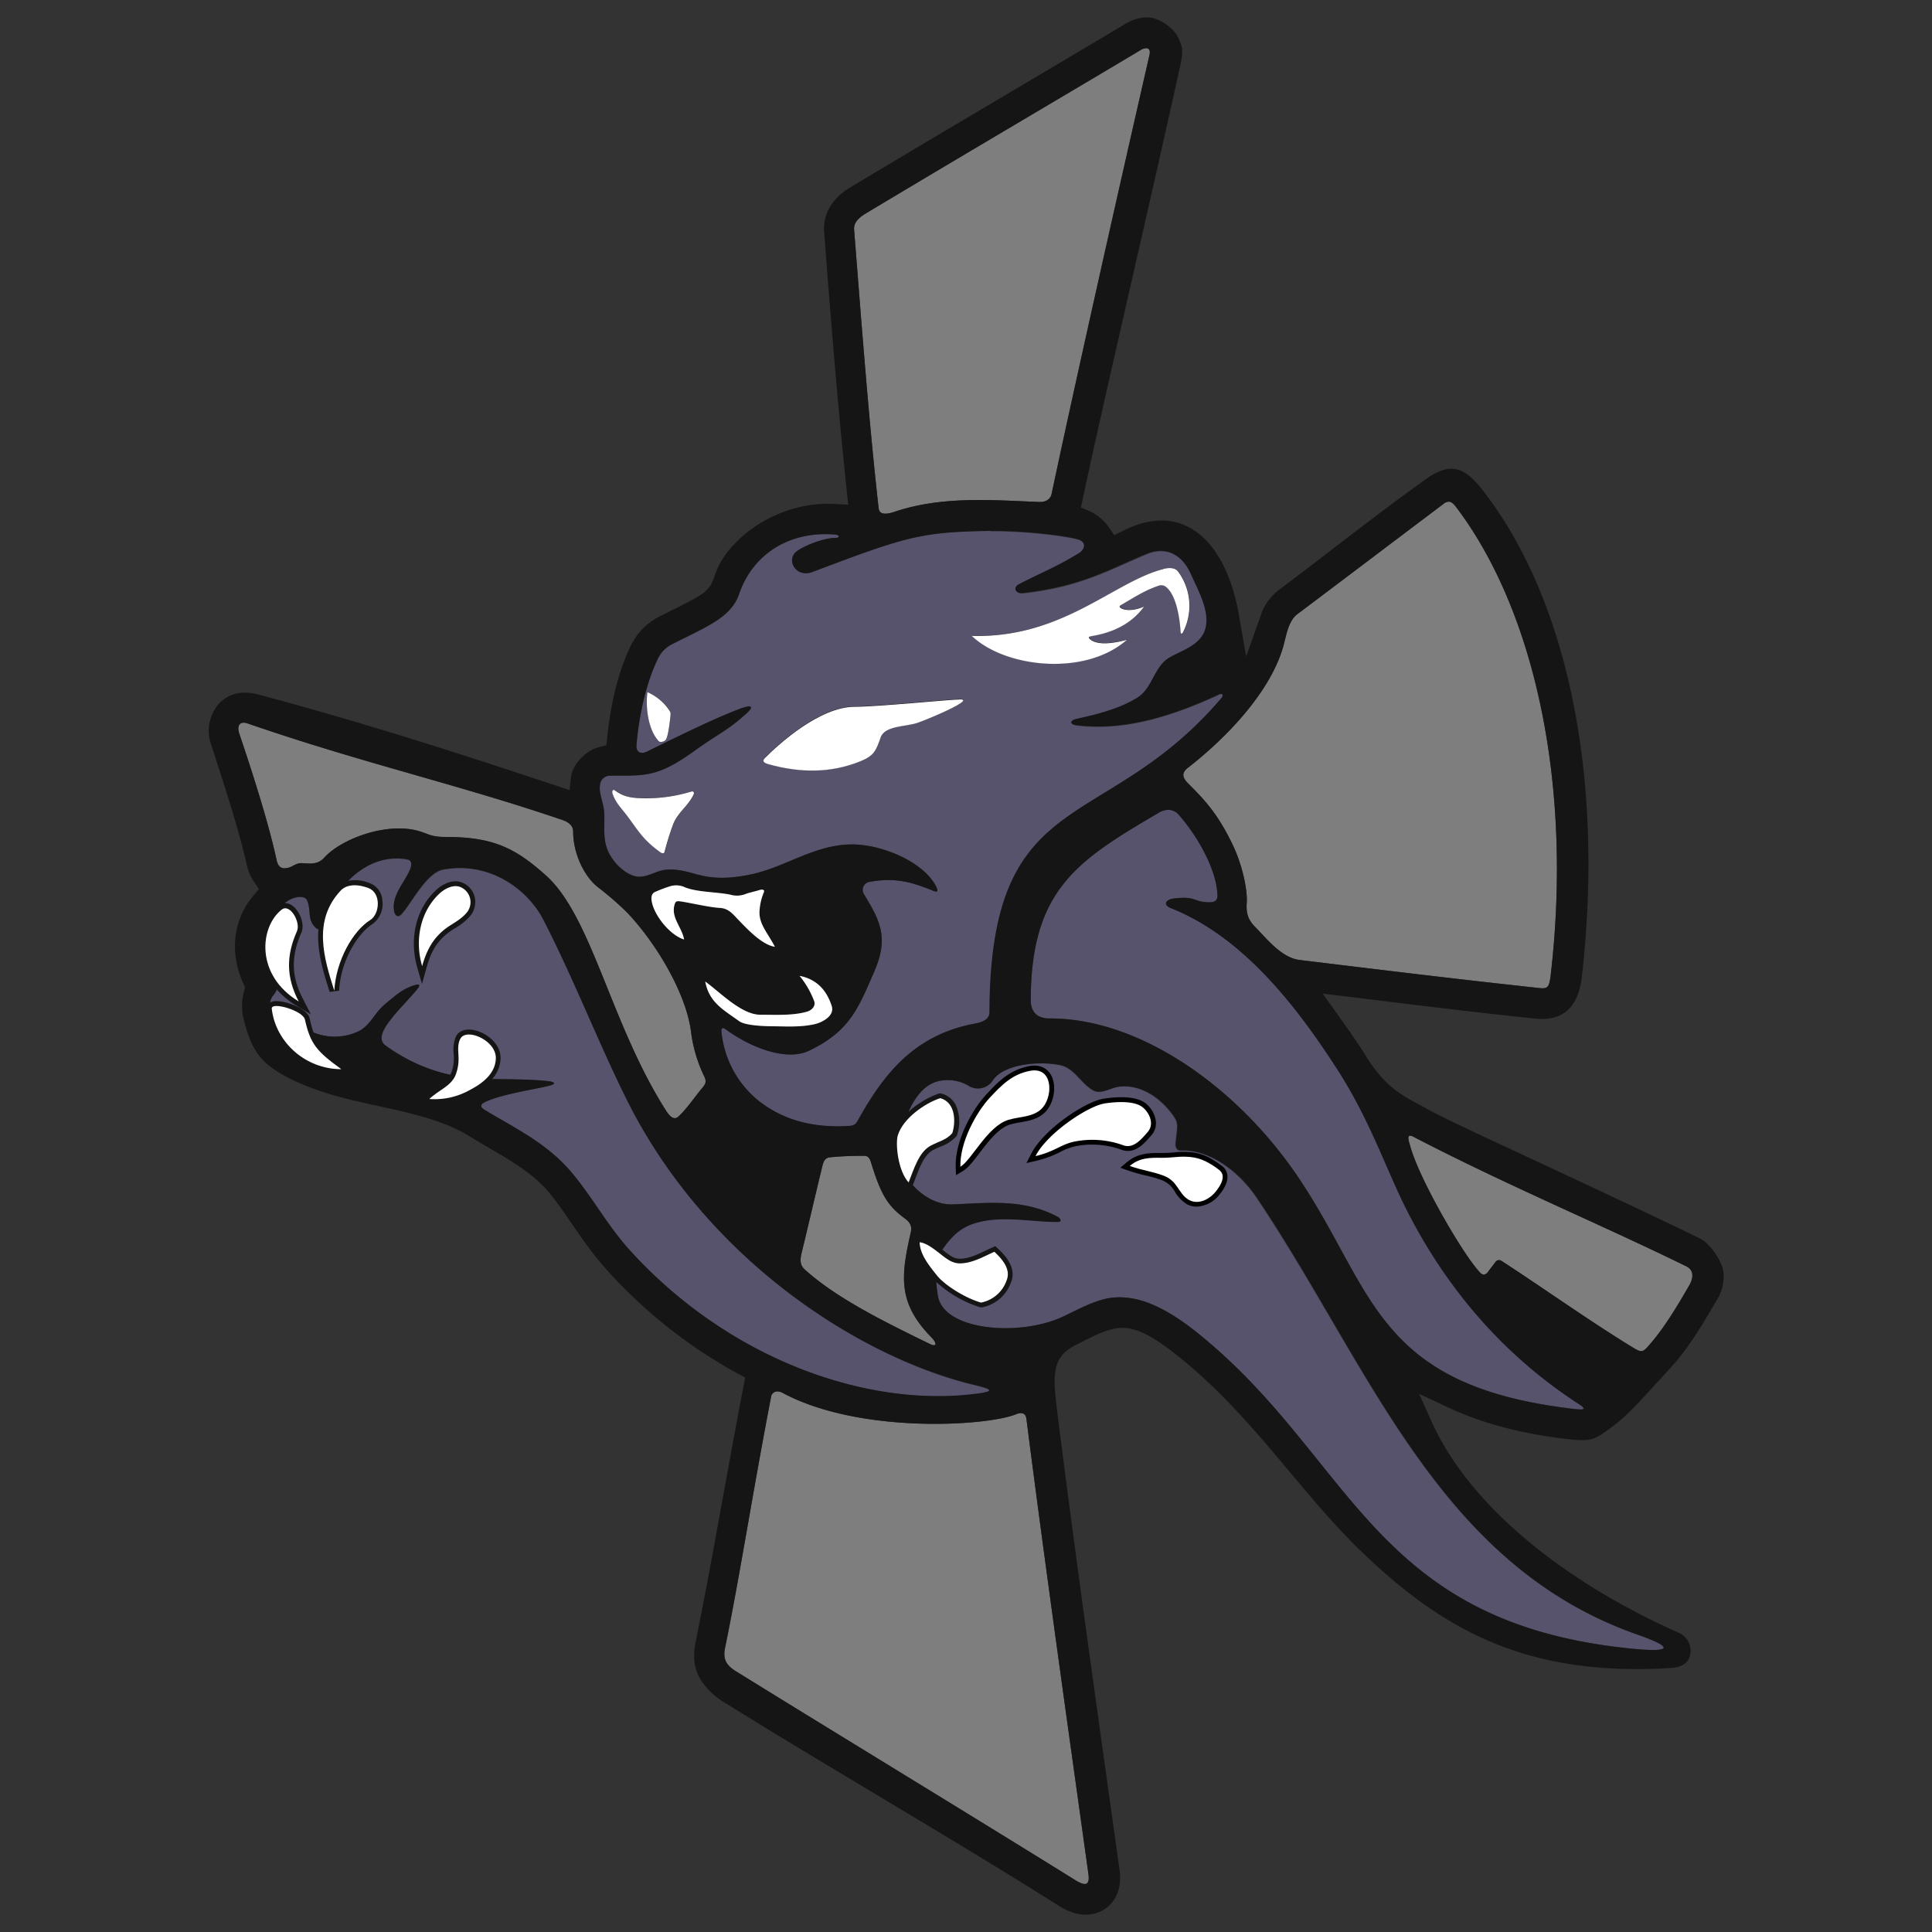 <svg xmlns="http://www.w3.org/2000/svg" viewBox="0 0 500 500"><rect x="0" y="0" width="500" height="500" fill="#333333" stroke="none"/><defs><style>.cls-1{fill:#7f7e7e;}.cls-2{fill:#57536d;}.cls-3{fill:#111;}.cls-4{fill:#151515;}.cls-5{fill:#fff;}</style></defs><title>clan-smoke-jaguar-hbs_COLOR</title><g id="n2"><path class="cls-1" d="M181.63,281.71c-1.6,1.9-4.24,5.72-6.15,7.34-1.28,1.08-2.5-.63-3.12-1.61C158,264.87,153.2,237.2,141.25,226.53c-7.76-6.93-13.49-9.91-25.66-9.91-4.12,0-4.48-.74-7.14-1.52-8.21-2.43-20,1.92-24.49,6.81-1.78,2-3.83,1.57-5.85,1.47-1.34-.07-2.39.87-3.25,1.12-1.44.42-2.77.4-3.27-1.89-2.13-9.85-6.42-23.16-9.64-32.7-.63-1.86-.07-2.9,1.15-2.88a3.07,3.07,0,0,1,.94.18c29.87,10.32,54.61,15.81,81.52,25,1.67.57,2.76,1.48,2.77,3,0,5.51,2.69,11.33,6.24,14.27a80.17,80.17,0,0,1,7.82,6.78c7.67,8.12,15.3,21.12,16.47,30.94a36.81,36.81,0,0,0,3.22,11C183,279.93,182.68,280.46,181.63,281.71Z"/><path class="cls-1" d="M207.46,324.24c1.73-7.06,3.61-15.25,5.37-22.5.35-1.45.86-2.15,2.05-2.24a84.78,84.78,0,0,1,8.94-.36c.79,0,1.29.68,1.6,1.71,2.64,8.74,4.55,11.38,8.77,14.52,1.62,1.2,1.81,2.27,1.49,3.7-2.57,11.25-3.37,18.18,5.41,27.09,1.12,1.14,1.72,2.72-.54,1.62-11.12-5.44-23.92-11.63-32.34-19.27C206.93,327.32,207.08,325.8,207.46,324.24Z"/><path class="cls-1" d="M281.67,484.89c.41,2.93-.58,3.43-3.41,1.67-28.72-17.84-61.54-37.77-87-53.54-2.1-1.3-4.44-2.57-3.64-6.45,3.83-18.59,7.1-40,11.9-64.92a1.66,1.66,0,0,1,1.59-1.55,2.86,2.86,0,0,1,1.42.38c19.84,10.65,52.71,8.64,60.39,5.54,1.55-.63,2.53-.26,2.71,1.19C270.52,405.47,276.64,448.79,281.67,484.89Z"/><path class="cls-1" d="M272.17,127.76c-.37,1.75-1.92,2.2-3.24,2.15-11.73-.44-24.93-1.65-37.42,2.54-2.32.78-3.93.73-4.12-.91-2.6-23.17-4.4-47.63-6.35-72.15-.15-1.93,1.51-3.23,3-4.12C247.91,40.93,273.32,26,295.13,13a2.88,2.88,0,0,1,1.65-.53h0c.68.07.95.71.71,1.73C288,55.69,277.6,102.14,272.17,127.76Z"/><path class="cls-1" d="M324.87,239.94c-1.88-1.88-2.41-3.58-2.21-6.42s-.95-9.17-3.52-14.62c-4.11-8.72-7.92-12.37-11.79-16.29-1.57-1.6-1.36-2.74,0-3.84,9.81-7.63,21.11-19.37,24.62-31.06.84-2.79,1.31-6.92,3.74-8.75,15.34-11.54,23.65-17.86,37.76-28.48a2.29,2.29,0,0,1,1.61-.64h0c.52.07,1,.46,1.7,1.33C397.13,158,407,202.85,401.36,252c-.44,3.82-.83,3.94-3.31,3.67-23.66-2.56-43.27-5-61.67-7.22C331.6,247.88,327.78,242.85,324.87,239.94Z"/><path class="cls-1" d="M364.87,296.45c-.34-1.29-.66-2.45,0-2.53h0a2,2,0,0,1,1,.31c24.12,12.54,48.93,22.87,70.52,33.48,2.08,1,1.84,3.1.8,4.9-3.07,5.31-6.68,11.42-10.83,16-1.26,1.39-1.75,1.36-3.76.13-11.49-7-23.55-15.65-34-22.42a1.1,1.1,0,0,0-1.48.17c-.88,1.18-1.51,1.94-2,2.65-.7.92-1.41.9-2,.26C378.83,325.12,367.1,305,364.87,296.45Z"/></g><g id="n1"><path id="path56-1-3-1-5" class="cls-2" d="M256.33,137.41c-17.89.28-21.71,1.4-46.05,10.64-3.93,1.49-6.61-2.43-4.56-4.87,1.22-1.45,7.15-3.91,10.29-3.92,1.53,0,1.35-.79.12-.89-12-1-21.36,5.24-24.82,15.36-2.07,6.06-8.18,8.36-17.18,12.92a8.11,8.11,0,0,0-3.78,3.69c-3.14,6.47-4.93,14.6-5.61,22.52-.15,1.8,1.06,2.49,2.76,1.66,6.64-3.25,17-8.44,23.89-11,2.82-1.06,4.09-.93,1.84,1.13-3.84,3.5-5.86,4.56-10.13,7.37-4.48,2.95-8.7,6.59-14,8-3.67,1-7.48.66-11.22.76a2.55,2.55,0,0,0-2.48,1.86c-.53,2.17.44,4.15.84,6.37.54,3-.31,6.65.69,10,1.24,4.2,5.51,7.87,8.5,7.87,2.75,0,4.61-1.78,7.59-1.85,6.81-.17,8.85,3.83,21.27,1.27,8.91-1.84,16.59-7.78,26.24-7.78,7.77,0,18.39,4.48,21.68,10.74.56,1.07.71,1.81-.58,1.29-5-2-9.58-3.63-16.39-2.36a2.09,2.09,0,0,0-1.65,3.18c4.49,7.29,6.39,11.56,2.62,20.21-4.1,9.41-6.32,15.3-16.81,20.32-6.1,2.92-15.6-1.12-21.57-5.54-.83-.62-1.19-.28-1.1.61a26.22,26.22,0,0,0,9.59,17.93c6.78,5.37,14.71,7,23,6.59,1.19-.06,2-.08,2.66-1.2,6.78-12.25,14.57-22.16,29.94-25.22,1.51-.3,4.25-.81,4.26-3,.19-59.36,29.54-45.62,60-81.29.71-.83.27-1.4-.59-1-11.71,5.42-24.47,9.61-37,8-1.93-.26-1.38-1.28,0-1.58,5.33-1.17,11.32-2.57,16-5.61,3.85-2.48,4.18-8,8.24-10.33,3.35-1.9,7.9-3.17,9.15-7.22,1.42-4.62-1.83-10.13-3.62-14.24-2.18-5-6.31-7.5-11.53-5.34-9.69,4-16.95,8.46-32,10.13-1.94.21-2.68-1.42-1-2.29,5.61-2.91,10.1-4.69,15.48-8,1.69-1,2-3-.31-3.63-4.09-1.1-15.11-2.26-22.56-2.14Zm46.27,72.15a4.94,4.94,0,0,0-2.78.79c-21,12.34-33,19.88-33.07,48.41,0,2.69,1.23,4.79,4.84,4.79,23.77-.06,49.08,18.21,64.6,41.42,19.55,29.23,19.78,53.77,71.31,59.66,2.55.29,3.35.13,1.11-1.32-20.24-13.14-34.55-30.71-44.32-49.88-5.55-10.89-9.54-23.43-18.21-36.84-10.59-16.37-24.44-34.24-43-41.59-2-.78-1.57-2.23.91-2.51,5.91-.67,4.8,1,9.16,1,1.89,0,2-1.08,2-2-.36-6.78-5.42-15.41-10.05-20.63A3.53,3.53,0,0,0,302.6,209.56Zm-200,12.66c-8.94,0-16.4,8-19.12,17.45-.26.92-1,1.13-1.65.59-2.45-2.09-1.2-4.68-2.4-7.26-.8-1.74-5.59-.6-6.75,2.24-2.22,5.43,2.15,17.37-1.93,22.33-4.29,5.22,8.62,8.92,10,9.49A14.53,14.53,0,0,0,93,266.82c2.89-1.54,4.21-5,6.75-7S104,256,107.25,255c1-.31,1.91-.4.51,1.3s-4.94,5.39-6.09,6.87c-1.58,2-4.52,5.59-1.79,7.48,16.24,11.3,26.63,7.64,41.78,9.13,1.88.19,2.21.7,1.05,1.05-3,.92-13.16,2.3-17.39,4.5-.81.42-1.17,1.1,0,1.83,7.33,4.5,16.17,8.53,22.71,16.37,5.35,6.41,9.37,13.88,15,20.06,25.31,27.87,60.33,40.42,88.54,37.34,5.34-.58,6.18-1.12,1.06-2.33-29.73-7-69.51-32.33-90.18-73.54-7.32-14.61-13.75-31.34-21.77-46.94-4-7.8-13.87-15.28-26-13-4.34.8-8.4,9.13-10.78,11.57-1,1-1.64.19-1.83-.72-.86-4.2,3-7.78,4.24-11.23.34-1,.26-2-.81-2.24A15.42,15.42,0,0,0,102.64,222.21Zm166.81,53c-5.11,0-10.57,1.34-12.53,4.38a4.56,4.56,0,0,1-6,1.58,10.66,10.66,0,0,0-7.79-1.42c-6.48,1.33-9,9.91-10.4,14.67-2.35,7.79,5.67,17.55,13.88,17.23,9.36-.37,18.11-1.47,26.91,3.1,1.09.57,1.38,1.44.14,1.44-6.7-.05-13.52-1.57-20.14,0-4.57,1.08-7,3.37-9.54,7s-1.64,9.77-1.27,12.11c1.43,9.12,21.38,10.75,32.64,5.31,4.45-2.15,8.85-4.54,13.1-4.84,7.21-.51,14.36,3.3,22.48,10,39.51,32.39,44.37,74.28,111.44,80.9,7.18.71,13.5.61,1.3-3.68-51.62-18.16-69-69.16-98.47-113-4.78-7.1-12.48-12.55-19.71-12.22-.93,0-1.38-.84-1.29-1.79.47-4.95,1-5.19-1.12-7.95-3.13-4.07-8-7.37-13.39-6.79-2.27.24-4.71,2.09-6.75,1-3.19-1.71-4.9-5.85-8.67-6.57A26.16,26.16,0,0,0,269.45,275.2Z"/></g><g id="Base"><path class="cls-3" d="M352.8,272.17l0,0,0,0Z"/><path d="M291.73,165.5c-5.26,1.43-8,1-9.32.07-.73-.51-.87-.79.16-1,5-.85,10-2.81,13.6-7.67-2.92,1.29-5.16,1-6,.44-.42-.26-.58-.49,0-.82,3.14-1.8,6.08-3.78,9.76-5A1.94,1.94,0,0,1,302,152c2.27,2,3.32,7,3.59,11.37,0,.7.39.77.7.07A14.89,14.89,0,0,0,305,148c-.75-1.12-2.35-1.14-3.84-.76h0c-12.86,3.3-26.19,18-49.58,17.29C260.16,172.77,280.9,175.08,291.73,165.5Z"/><path d="M167.55,179.12h0c-.58,5,.56,10.19,2.95,12.71.38.41,1.59.09,1.89-.48.56-1.08.9-3.93,1.08-5.56.11-1.05.18-1.28-.15-1.79A13.09,13.09,0,0,0,167.55,179.12Z"/><path d="M199,197.75c8.07,2.2,15.95,2.31,23.62-.77,3.66-1.47,4.13-2.88,5.31-6.23,1.06-3,6.41-2.67,9.42-3.71,2.78-1,9.18-3.71,11.21-5.1,1-.7,1-1-.2-1h0c-2.5,0-21.12,1.89-27.16,1.89-9.06,0-19.63,9.63-23.26,13.28C197,197,198,197.49,199,197.75Z"/><path d="M158.49,205.15c.79,2.54,2.43,4.07,3.79,5.88,2.85,3.78,4.11,6.3,8.75,9.58.46.32.86.21,1-.15a70,70,0,0,1,2.31-7.38c1.28-3,3.68-4.37,5.17-7.4.36-.74-.11-1-.51-.86a40.43,40.43,0,0,1-11.5,1.76c-4.43,0-6.14-.46-8.41-2.11-.35-.25-.69.22-.56.66Z"/><path d="M271.91,278.06c-.65-1.07-2.24-2.77-5.57-2.14-5.1,1-8,4-11,7.24-4,4.29-8.22,12.35-8,18.85l.07,2.12,1.82-1.09c1.35-.81,2.7-2.58,4.26-4.63,2.2-2.9,4.95-6.5,7.92-7.39a23.2,23.2,0,0,1,2.59-.55c2.43-.43,5.19-.91,7-3.24C273,284.64,273.42,280.53,271.91,278.06ZM269,285.68c-1.22,1.57-3.28,1.94-5.46,2.32a25.47,25.47,0,0,0-2.87.62c-3.76,1.12-6.77,5.08-9.2,8.27-.48.63-1,1.25-1.4,1.81a30.11,30.11,0,0,1,7-13.83c3.33-3.54,5.65-5.74,9.66-6.49,1.43-.27,2.41.05,3,1C270.73,280.94,270.38,283.95,269,285.68Z"/><path d="M296.57,285.61c-2.66-2.19-8-1.73-11-1.26-4.7.74-15.5,7.93-18.71,14.27L265.64,301l2.6-.6a26.71,26.71,0,0,0,6.1-2.25,15.23,15.23,0,0,1,4.49-1.6,22.31,22.31,0,0,1,11.41,1c3.39,1.29,5.91-1.63,7.58-3.56l.2-.23a4.63,4.63,0,0,0,1.12-3.49A7.08,7.08,0,0,0,296.57,285.61Zm-.45,6.49-.2.23c-1.72,2-3.16,3.48-4.79,2.86a24.8,24.8,0,0,0-12.69-1.12,17.45,17.45,0,0,0-5.18,1.81c-.71.34-1.44.69-2.26,1,4.16-5,11.92-9.62,14.95-10.1,3.31-.52,7.42-.61,9,.72a4.63,4.63,0,0,1,1.66,2.92A2.13,2.13,0,0,1,296.12,292.11Z"/><path d="M317.64,304.09a3.48,3.48,0,0,0-1.43-2.37c-2.6-1.94-5-3.29-8.18-3.55a21.21,21.21,0,0,0-4.07.06,30.63,30.63,0,0,1-3.38.16h-.13c-2.76,0-5.89-.07-8.84,2.41l-1.68,1.41,2.06.73a44.62,44.62,0,0,0,4.57,1.29,32.61,32.61,0,0,1,4.26,1.24,6.69,6.69,0,0,1,3.27,3,9.06,9.06,0,0,0,3,3.12,5.21,5.21,0,0,0,2.62.69,8,8,0,0,0,5.94-3.18C317.16,307.21,317.83,305.52,317.64,304.09Zm-4,3.47c-1.3,1.64-3.63,2.86-5.36,1.87a6.79,6.79,0,0,1-2.15-2.35,9,9,0,0,0-4.44-4,34.57,34.57,0,0,0-4.58-1.34l-1.64-.41a14.17,14.17,0,0,1,4.91-.5h.13a33.57,33.57,0,0,0,3.63-.17,18.93,18.93,0,0,1,3.64-.06c2.61.22,4.57,1.33,6.89,3.07a1,1,0,0,1,.44.69C315.25,305.11,314.72,306.26,313.69,307.56Z"/><path class="cls-4" d="M122.87,232.26a5.39,5.39,0,0,0-3.08-3.78h0c-2.47-1.12-5.22.26-7,1.92-5.11,4.82-6.95,12.47-4.8,20l1.22,4.25,1.19-4.26c1.11-4,2.55-6.43,5-8.51a19.07,19.07,0,0,1,2.4-1.68,15.46,15.46,0,0,0,3.76-3A5.67,5.67,0,0,0,122.87,232.26Zm-3.22,3.31a13.32,13.32,0,0,1-3.2,2.48,21.31,21.31,0,0,0-2.7,1.9,16.25,16.25,0,0,0-4.09,5.29,16.46,16.46,0,0,1,4.87-13,5.47,5.47,0,0,1,3.37-1.63,2.08,2.08,0,0,1,.87.18h0a2.91,2.91,0,0,1,1.67,2A3.2,3.2,0,0,1,119.65,235.58Z"/><path class="cls-4" d="M406.66,372.54c5.06.53,6.14-.09,9.47-2.48,5.17-3.71,7.53-6.64,16.23-16.09,5-5.51,8.72-12,11.84-17.36a11.3,11.3,0,0,0,1.81-7.37c-.22-2.73-3.42-7.41-6-8.68-11-5.39-27-12.88-41.08-19.44s-25.84-12-29.36-14c-6.09-3.41-10.84-5-16.75-14.92-2-3.11-4.33-6.4-6.69-9.7l-3.81-5.36,6.52.8c15,1.82,29.83,3.73,48.42,5.67,3.91.4,6.5-.45,8.4-2.15s3.24-4.49,3.7-8.53c5.87-50.8-3.33-97.77-26-126.52-2.87-3.63-5.15-4.88-7.18-5.08s-4.4.67-7.38,2.82c-14.29,10.28-22.34,16.88-37.7,28.44a13.59,13.59,0,0,0-4.91,6.94l-3.68,10.38-1.9-10.85c-1.91-10.88-6.13-18.07-11.24-21.58s-11.28-3.83-18.74-.11l-2.25,1.12-1.43-2.06a12.36,12.36,0,0,0-5-4.15l-2.21-.93.5-2.34c5.44-25.63,16.14-70.95,25.26-112.26.88-4,.37-4.71-.48-6.82a9.43,9.43,0,0,0-3-3.47,10.39,10.39,0,0,0-4.25-1.91,7.14,7.14,0,0,0-.93-.05,11.11,11.11,0,0,0-5.59,1.67c-21.77,13-47.18,27.92-71.12,42.27-5.21,3.12-7.16,7.37-6.84,11.59,1.72,22.69,3.55,45.35,5.87,67.19l.36,3.4-3.41-.2c-14.54-.84-27.81,8.72-31.06,18.29a11.94,11.94,0,0,1-1.31,3,8.68,8.68,0,0,1-2.6,2.36c-2.21,1.45-5.73,3.08-10.43,5.46a16.73,16.73,0,0,0-7.34,7.32c-3.81,7.8-5.48,16.67-6.22,24l-.21,2-1.93.51c-3.79,1-6.87,4.79-7.2,7.58l-.42,3.53-3.37-1.12c-25.82-8.56-48.78-16-77-23.57-5-1.36-8.42.09-10.61,2.63a10.62,10.62,0,0,0-1.82,10.13c3.05,9.42,7.4,22.6,9.39,31.79a12.84,12.84,0,0,0,1.81,3.95l1.24,1.83-1.44,1.67c-5.25,6.13-6.28,14.84-2.59,22.78l.42.91-.24,1a15,15,0,0,0-.38,6.06c1.16,5.52,2.91,10.25,6.88,13.31s9.23,5.28,15.07,7.13c11.67,3.7,26.47,4.77,36.61,11,8,4.95,15.55,8.44,20.75,14.68,4.73,5.66,8.68,13.12,15.21,20.31a128.18,128.18,0,0,0,33.67,26.55l1.86,1-.4,2.09c-4.31,22.38-8.29,46-12.42,66.37-.84,4.13-.25,7,1.13,9.46a18.46,18.46,0,0,0,6.56,6.31c25.38,15.85,57.92,34.58,86.53,52.62,4.5,2.83,8.6,2.61,11.47.82s4.75-5.26,4-10.37c-5.77-41.26-11.54-82-16-117.61-.76-6.13-1.12-9.54-.34-12.51a7.85,7.85,0,0,1,2.25-3.76,14.65,14.65,0,0,1,3.29-2.1c4.75-2.41,7.24-3.61,10-4.06,4.67-.76,9.63,2,17.13,8.14,18.75,15.38,30.52,34.47,46.37,49.71C373.59,422,395.3,434,432.53,431.67c3.21-.21,4.7-1.73,4.94-3.77a5.09,5.09,0,0,0-3-5.34c-28.18-12.47-53.83-32-64-54.71l-3.2-7.14,7.08,3.34C382.84,368.07,393.38,371.14,406.66,372.54Zm-41.79-78.61a1.88,1.88,0,0,1,1,.31c24.12,12.53,48.93,22.87,70.53,33.48,2.08,1,1.84,3.1.8,4.9-3.07,5.31-6.68,11.42-10.84,16-1.26,1.39-1.75,1.36-3.76.13-11.49-7.05-23.55-15.65-34-22.42a1.12,1.12,0,0,0-1.49.17c-.88,1.18-1.5,1.94-2,2.65-.7.91-1.4.9-2,.26-4.2-4.28-15.93-24.42-18.16-32.95C364.53,295.16,364.21,294,364.87,293.93ZM332,167.71c.83-2.79,1.31-6.92,3.74-8.75,15.34-11.54,23.65-17.86,37.75-28.48a2.34,2.34,0,0,1,1.61-.65c.52.07,1,.47,1.71,1.33C397.13,158,407,202.85,401.36,252c-.44,3.82-.83,3.94-3.32,3.67-23.66-2.56-43.27-5-61.67-7.22-4.77-.58-8.59-5.61-11.5-8.52-1.88-1.88-2.41-3.59-2.21-6.42s-.95-9.16-3.52-14.62c-4.11-8.72-7.92-12.37-11.79-16.29-1.57-1.6-1.35-2.75,0-3.84C317.21,191.14,328.51,179.41,332,167.71ZM224,55.27C247.91,40.93,273.32,26,295.13,13a2.87,2.87,0,0,1,1.65-.52c.52.05.79.44.79,1.07a3.37,3.37,0,0,1-.08.66C288,55.69,277.6,102.14,272.17,127.76c-.37,1.76-1.92,2.2-3.24,2.15-11.73-.44-24.93-1.66-37.43,2.54-2.31.78-3.93.73-4.11-.91-2.6-23.17-4.41-47.63-6.35-72.15C220.89,57.45,222.55,56.16,224,55.27ZM155.36,202.6a2.56,2.56,0,0,1,2.48-1.86c3.74-.1,7.55.21,11.22-.76,5.32-1.4,9.53-5,14-8,4.27-2.81,6.29-3.88,10.13-7.38,2.26-2.06,1-2.19-1.84-1.12-6.85,2.58-17.24,7.76-23.88,11-1.7.83-2.92.14-2.76-1.66.68-7.92,2.47-16,5.61-22.52a8.13,8.13,0,0,1,3.77-3.68c9-4.56,15.12-6.87,17.19-12.93,3.46-10.12,12.77-16.37,24.82-15.36,1.23.11,1.41.89-.12.89-3.14,0-9.06,2.47-10.29,3.92-2.05,2.44.64,6.36,4.57,4.87,24.34-9.23,28.16-10.35,46.05-10.63h1.1c7.39,0,17.58,1.1,21.47,2.15,2.3.62,2,2.59.31,3.63-5.38,3.34-9.87,5.12-15.48,8-1.66.86-.92,2.5,1,2.29,15.06-1.67,22.32-6.14,32-10.13,5.22-2.15,9.35.34,11.53,5.34,1.8,4.11,5.05,9.62,3.63,14.24-1.25,4.05-5.81,5.32-9.15,7.22-4.07,2.31-4.4,7.85-8.25,10.33-4.72,3-10.71,4.44-16,5.61-1.35.3-1.9,1.33,0,1.58,12.53,1.66,25.29-2.53,37-7.95.86-.4,1.3.17.59,1-30.45,35.67-59.8,21.93-60,81.29,0,2.23-2.75,2.74-4.26,3-15.37,3.06-23.16,13-29.94,25.22-.62,1.12-1.48,1.13-2.66,1.2-8.24.44-16.18-1.22-22.95-6.59A26.2,26.2,0,0,1,186.7,267c-.1-.89.27-1.22,1.1-.61,6,4.42,15.46,8.46,21.57,5.54,10.49-5,12.71-10.91,16.81-20.32,3.77-8.65,1.87-12.92-2.62-20.21a2.09,2.09,0,0,1,1.65-3.18c6.81-1.28,11.4.34,16.38,2.35,1.3.53,1.15-.22.58-1.29-3.29-6.26-13.9-10.74-21.68-10.74-9.66,0-17.33,5.95-26.24,7.78-12.42,2.56-14.46-1.44-21.27-1.27-3,.07-4.84,1.86-7.59,1.86-3,0-7.26-3.68-8.5-7.87-1-3.39-.16-7-.69-10C155.8,206.75,154.82,204.77,155.36,202.6ZM241.1,346.15c1.12,1.14,1.72,2.72-.54,1.62-11.12-5.45-23.91-11.63-32.34-19.28-1.29-1.17-1.14-2.69-.76-4.25,1.73-7.06,3.61-15.25,5.38-22.5.35-1.45.85-2.15,2.05-2.24a84.22,84.22,0,0,1,8.94-.37c.8,0,1.29.68,1.6,1.71,2.64,8.74,4.55,11.38,8.78,14.52,1.62,1.2,1.81,2.27,1.48,3.7C233.12,330.31,232.33,337.24,241.1,346.15Zm-1.5-22.76a21.47,21.47,0,0,1,2.22,1.54l.1.08.75.58.14.11c1.51,1.19,3.22,2.49,5.5,2.5h.05c2.87,0,5.36-1.19,7.77-2.34l.94-.44c1.64,1.64,3,3.51,2.28,5.37a7.62,7.62,0,0,1-5.44,5c-4-1.25-8.8-4.4-10.47-6.45l-.13-.16-1-1.2A17,17,0,0,1,239.6,323.39Zm-4.74-20.13c-1.43-3.11-1.75-7.66-1.32-9.06,1.18-3.85,6.32-7.43,9.81-8.69a3.2,3.2,0,0,1,1.72,1.54,8.08,8.08,0,0,1,.27,5.56,7.86,7.86,0,0,1-2.9,1.77,23.41,23.41,0,0,0-2.17,1C237.46,296.9,236,300.18,234.86,303.26ZM177.08,243.1c-4.12-1.26-8.68-7.48-8.44-11a1.49,1.49,0,0,1,1-1.27,36.27,36.27,0,0,1,3.82-1.44,5.44,5.44,0,0,1,3.92.33c3.18,1.23,7.93,1.14,11.52,1.83a6.18,6.18,0,0,0,4.3-.24c.74-.25,2.14-.56,3.24-.89s1.47,0,1.25.54a15,15,0,0,0-1.14,5.11c-.07,3.16,2.09,5.39,3.95,9-3.35-.46-7.26-4.72-9.21-6.72-1.5-1.52-2.65-3.2-5-3.33-2.78-.15-8-1.4-10.29-1.7-.76-.1-1.16-.07-1.39.58C173.49,237.33,176.5,239.83,177.08,243.1Zm19.67,19.53c3.81,0,8.54.29,12.22-.83.83-.25,2.22-1.19,1.74-2.68a23.55,23.55,0,0,0-3.79-6.57,10.28,10.28,0,0,1,5.69,3.07,12.63,12.63,0,0,1,2.63,4.72c.85,2.57-2.46,4.33-4.65,4.78-3.48.72-6.64.54-10.19.5-3,0-7.58-.23-9.1-1.32-4.24-3.08-7.75-4.86-8.79-10.26C186.21,256.68,191.85,262.63,196.75,262.63ZM61.94,189.91c-.63-1.87-.06-2.9,1.16-2.88a2.87,2.87,0,0,1,.94.18c29.87,10.32,54.61,15.81,81.52,25,1.67.57,2.76,1.48,2.77,3,0,5.52,2.69,11.34,6.25,14.27a81,81,0,0,1,7.81,6.78c7.67,8.12,15.3,21.12,16.47,30.94a37.21,37.21,0,0,0,3.22,11c.87,1.7.6,2.23-.45,3.48-1.6,1.9-4.24,5.73-6.14,7.34-1.28,1.09-2.5-.63-3.12-1.6C158,264.87,153.2,237.2,141.25,226.53c-7.76-6.94-13.49-9.92-25.66-9.92-4.12,0-4.48-.73-7.14-1.52-8.21-2.43-20,1.92-24.49,6.82-1.78,2-3.83,1.57-5.85,1.47-1.34-.07-2.39.87-3.25,1.12-1.44.42-2.78.4-3.27-1.9C69.46,212.75,65.17,199.44,61.94,189.91Zm27.12,41.45c1.1-1.18,3.21-1.32,5.8-.38a2.71,2.71,0,0,1,1.64,2.39,4.14,4.14,0,0,1-1.34,3.68c-4,2.49-7.42,7.94-9,13.83-1.12-4.16-1.85-8.66-.82-12.79a27.69,27.69,0,0,1,3-5.92C88.61,231.86,88.83,231.6,89.06,231.36Zm-18.14,6.19a.28.28,0,0,0,0,.09,1.34,1.34,0,0,1,.11-.24,2.61,2.61,0,0,1,.28-.45,3.68,3.68,0,0,1,.39-.4l0,0a3.24,3.24,0,0,1,.8-.47,1.18,1.18,0,0,1,1.42.26,1.49,1.49,0,0,1,.34.2c1.07.82,1.86,3,1.44,4a24.6,24.6,0,0,0-2,6.57,1.57,1.57,0,0,1-.1.55s0,0,0,0c0,.45-.06.89-.07,1.33a.28.28,0,0,0,0,.09,16.61,16.61,0,0,0,.36,4.31h0a19.84,19.84,0,0,0,.48,1.95,1.13,1.13,0,0,0-.11-.11.45.45,0,0,1,0,.16.47.47,0,0,1-.7.38,6.64,6.64,0,0,1-1.39-1,5.91,5.91,0,0,1-.62-.72l-.09-.13-.15-.24-.1-.17-.17-.33A14.43,14.43,0,0,1,70.92,237.55Zm.05,26.5a1.58,1.58,0,0,1-.2-.68,1.62,1.62,0,0,1,.43-1.21,1.48,1.48,0,0,1,1.29-.41.73.73,0,0,0-.09-.08A13.14,13.14,0,0,1,76,262.82c1.29.64,1.7,1.16,1.74,1.29l.12.54-.08,0a2.1,2.1,0,0,1,.19.4l0,.07s.09.12.09.15l.18.21c.18.19.36.38.53.58a14.76,14.76,0,0,0,1,1.35,1.92,1.92,0,0,1,.19.23h0a1.14,1.14,0,0,1,.17.3s0,0,0,0a1.77,1.77,0,0,1,.08.31c1.32,3.13,3.4,5.08,8.08,8.46A18.15,18.15,0,0,1,71,264.05Zm53.33,16.32a20.61,20.61,0,0,1-2.68,1.65,18.62,18.62,0,0,1-10.52,2.35c2.33-2.07,4.59-3,6-4.82h.06a1.47,1.47,0,0,1,.56-.6c.14-.07.26-.15.39-.23l.05,0s0,0,0,0l.46-.43.86-.83a13.69,13.69,0,0,0,.41-4.85,6.9,6.9,0,0,1,.31-3.14c.27-.69,1.68-.44,2-.39,2.35.48,4.93,2.56,4.88,4.79a6,6,0,0,1-1.78,4,1.3,1.3,0,0,1-.13.3.42.42,0,0,0,0,.07c0,.1-.07.21-.11.31s-.08.2-.13.3a7.13,7.13,0,0,1-.32.88,2.08,2.08,0,0,1-.48.65ZM163,323.58c-5.61-6.18-9.63-13.64-15-20.06-6.54-7.84-15.37-11.87-22.7-16.37-1.2-.73-.84-1.41,0-1.83,4.24-2.2,14.38-3.58,17.39-4.5,1.17-.35.84-.87-1.05-1.05-5.17-.51-9.78-.42-14.26-.53a8.42,8.42,0,0,0,2.17-5.37v-.13c0-3.56-3.55-6.48-6.89-7.16-2.29-.46-4.12.27-4.77,1.91a9,9,0,0,0-.48,4.2,11.22,11.22,0,0,1-.47,4.53,5.21,5.21,0,0,1-.27.64l-.14.3a44.62,44.62,0,0,1-16.67-7.52c-2.73-1.9.21-5.44,1.79-7.48,1.14-1.48,4.63-5.1,6.09-6.87s.5-1.61-.51-1.31c-3.22,1-4.85,2.66-7.52,4.82s-3.85,5.48-6.74,7a14.47,14.47,0,0,1-11.83.4l-.3-.92c-.24-.77-.47-1.66-.71-2.74-.61-2.73-6.89-4.8-9.27-4.41a2.58,2.58,0,0,0-.95.36,3.46,3.46,0,0,1,.85-1.95,5.89,5.89,0,0,0,.89-1.47,20.83,20.83,0,0,0,5,4.15l3.81,2.3-2.06-4c-3-5.74-3.13-11-.43-17.1,1-2.2-.37-5.55-2.19-6.95a3.23,3.23,0,0,0-2.08-.73c1.83-1.74,5.1-2.22,5.75-.81,1.19,2.58-.06,5.17,2.39,7.25a1.27,1.27,0,0,0,.57.28c-.48,5.67,1.37,11.45,2.91,16.25l2.44-.32c.41-7.68,4.75-14.83,8.7-17.29a6.47,6.47,0,0,0,2.5-6.06,5.06,5.06,0,0,0-3.27-4.48,9.74,9.74,0,0,0-5.6-.6c3.43-3.54,7.76-5.81,12.53-5.82a16.18,16.18,0,0,1,2.82.26c1.07.2,1.15,1.28.81,2.24-1.23,3.45-5.1,7-4.24,11.23.18.91.87,1.7,1.83.71,2.38-2.43,6.45-10.76,10.78-11.57,12.18-2.25,22,5.23,26,13,8,15.59,14.45,32.33,21.77,46.94,20.67,41.22,60.45,66.55,90.18,73.54,5.12,1.21,4.28,1.75-1.06,2.33C223.37,364,188.34,351.45,163,323.58ZM281.67,484.89c.41,2.93-.57,3.43-3.41,1.67-28.72-17.84-61.54-37.77-87-53.54-2.1-1.3-4.44-2.57-3.64-6.45,3.83-18.59,7.1-40,11.91-64.92a1.65,1.65,0,0,1,1.59-1.55,2.84,2.84,0,0,1,1.42.37c19.84,10.66,52.71,8.64,60.39,5.54,1.55-.62,2.53-.26,2.71,1.19C270.52,405.47,276.64,448.79,281.67,484.89ZM423.7,423c12.2,4.29,5.88,4.39-1.31,3.68-67.07-6.62-71.93-48.51-111.44-80.9-8.12-6.66-15.27-10.47-22.48-10-4.25.3-8.65,2.69-13.1,4.84-11.27,5.43-31.21,3.81-32.64-5.31-.13-.81-.33-2.08-.42-3.53a30.22,30.22,0,0,0,11.2,6.5l.28.08.29,0a10,10,0,0,0,7.61-6.61c1.53-3.93-2-7.26-3.5-8.68l-.6-.57-.76.34c-.59.26-1.18.54-1.77.82-2.27,1.08-4.41,2.12-6.73,2.1-1.49,0-2.76-1-4.1-2.08l-.34-.26c0-.06.07-.12.11-.17,2.58-3.66,5-5.95,9.54-7,6.62-1.57,13.44,0,20.14,0,1.24,0,.95-.87-.14-1.44-8.8-4.57-17.55-3.47-26.91-3.1-3.86.15-7.68-1.92-10.39-5l.07-.18.58-1.52c1.09-2.89,2.33-6.17,4.56-7.36.71-.38,1.36-.66,2-.93a9.81,9.81,0,0,0,4-2.6l.16-.19.08-.24a10.65,10.65,0,0,0-.37-7.77,5.73,5.73,0,0,0-3.59-2.88l-.37-.1L243,283a23,23,0,0,0-7.87,4.72c1.65-3.69,4.11-7.19,8.06-8a10.66,10.66,0,0,1,7.79,1.42,4.56,4.56,0,0,0,6-1.58c2-3,7.42-4.37,12.53-4.37a26.52,26.52,0,0,1,4.85.43c3.77.72,5.48,4.86,8.67,6.57,2,1.09,4.48-.75,6.75-1,5.41-.58,10.26,2.71,13.39,6.79,2.12,2.76,1.59,3,1.12,7.95-.08.94.36,1.83,1.29,1.78,7.23-.33,14.93,5.12,19.71,12.22C354.72,353.8,372.08,404.8,423.7,423ZM336.2,305c-15.52-23.21-40.83-41.49-64.6-41.42-3.61,0-4.85-2.1-4.84-4.79.08-28.52,12-36.07,33.06-48.4a4.91,4.91,0,0,1,2.78-.79,3.55,3.55,0,0,1,2.46,1.29c4.63,5.22,9.69,13.85,10,20.63.05.93-.1,2-2,2-4.36,0-3.25-1.66-9.16-1-2.48.28-2.87,1.73-.91,2.51,18.59,7.35,32.44,25.22,43,41.59,8.67,13.4,12.66,25.94,18.21,36.83,9.77,19.17,24.08,36.74,44.32,49.88,2.24,1.45,1.45,1.61-1.1,1.32C356,358.73,355.75,334.19,336.2,305Z"/></g><g id="p1"><path id="path11-8-1-2" class="cls-5" d="M301.11,147.24c1.49-.38,3.09-.36,3.84.76a14.89,14.89,0,0,1,1.28,15.49c-.32.7-.66.63-.7-.07-.27-4.34-1.32-9.4-3.59-11.37a1.94,1.94,0,0,0-2.06-.47c-3.68,1.22-6.62,3.2-9.76,5-.56.32-.4.55,0,.82.86.55,3.1.84,6-.44-3.56,4.85-8.6,6.82-13.6,7.67-1,.17-.88.45-.16,1,1.33.93,4.07,1.36,9.32-.07-10.83,9.58-31.57,7.27-40.19-1,23.39.7,36.72-14,49.58-17.29Z"/><path id="path13-7-7-2" class="cls-5" d="M167.55,179.12a13.09,13.09,0,0,1,5.76,4.88c.33.52.26.74.15,1.79-.18,1.63-.52,4.49-1.08,5.56-.3.57-1.5.88-1.89.48-2.39-2.52-3.52-7.7-2.95-12.71Z"/><path id="path15-4-5-0" class="cls-5" d="M248.36,181c1.18,0,1.23.28.2,1-2,1.39-8.43,4.13-11.21,5.1-3,1-8.36.7-9.42,3.71-1.18,3.35-1.65,4.76-5.31,6.23-7.68,3.08-15.55,3-23.62.77-1-.26-2-.73-1.06-1.62,3.63-3.64,14.2-13.28,23.26-13.28,6,0,24.66-1.89,27.16-1.89Z"/><path id="path19-1-1-5" class="cls-5" d="M158.49,205.15c-.14-.44.21-.91.56-.66,2.27,1.65,4,2.11,8.41,2.11a40.43,40.43,0,0,0,11.5-1.76c.4-.1.88.12.51.86-1.49,3-3.89,4.41-5.17,7.4a70,70,0,0,0-2.31,7.38c-.1.36-.49.47-1,.15-4.64-3.29-5.9-5.8-8.75-9.58-1.36-1.81-3-3.34-3.79-5.88Z"/><path id="path21-5-1-5" class="cls-5" d="M88.14,230.51c1.36-1.46,3.81-1.92,7.14-.71,3.49,1.27,3,6.79.53,8.31-4.44,2.77-8.86,10.46-9.29,18.29-2.74-8.52-5.6-18.14,1.61-25.88Z"/><path id="path23-6-2-3" class="cls-5" d="M113.67,231.31c1.36-1.29,3.68-2.56,5.61-1.69a4.24,4.24,0,0,1,1.32,6.78c-1.78,2-4.05,2.81-6,4.51-2.68,2.31-4.22,5.09-5.35,9.12C107.24,243.15,108.85,235.86,113.67,231.31Z"/><path id="path25-2-5-6" class="cls-5" d="M168.64,232.06a1.48,1.48,0,0,1,1-1.27,36.27,36.27,0,0,1,3.82-1.44,5.4,5.4,0,0,1,3.92.33c3.18,1.22,7.94,1.14,11.52,1.83a6.18,6.18,0,0,0,4.3-.24c.74-.26,2.14-.56,3.24-.9s1.47,0,1.25.54a14.89,14.89,0,0,0-1.14,5.11c-.07,3.17,2.09,5.39,4,9-3.35-.47-7.26-4.73-9.21-6.72-1.49-1.52-2.65-3.21-5-3.33-2.78-.15-8-1.4-10.29-1.7-.76-.1-1.16-.06-1.39.59-1.21,3.51,1.8,6,2.38,9.28-4.12-1.26-8.68-7.48-8.44-11Z"/><path id="path29-2-3-2" class="cls-5" d="M206.92,252.55c5.14,1,7.26,4.55,8.32,7.78.85,2.58-2.46,4.33-4.65,4.78-3.48.72-6.65.54-10.19.49-3,0-7.58-.22-9.1-1.32-4.25-3.07-7.75-4.85-8.79-10.26,3.7,2.64,9.34,8.59,14.24,8.59,3.81,0,8.54.29,12.22-.83.83-.25,2.22-1.2,1.74-2.69a23.49,23.49,0,0,0-3.8-6.56Z"/><path id="path31-2-2-4" class="cls-5" d="M119.07,269c1.27-3.19,9.36.1,9.25,4.89-.09,4-3.56,6.56-6.7,8.18a18.61,18.61,0,0,1-10.52,2.35c3-2.7,6-3.47,7-6.76,1.31-4-.18-5.87.92-8.65Z"/><path id="path45-9-6-7" class="cls-5" d="M238,321.5c1.62.15,3.4,1.52,4.71,2.51,1.68,1.27,3.38,2.94,5.64,2.95,3.26,0,6.13-1.74,9-3,1.94,1.83,4.31,4.43,3.19,7.32a8.78,8.78,0,0,1-6.66,5.83c-4.31-1.25-9.52-4.65-11.38-7S238.08,324.75,238,321.5Z"/><path id="path35-1-6-3" class="cls-5" d="M243.34,284.2c4.09,1.14,4,6.36,3.11,9.05-1.57,1.8-3.22,2-5.59,3.25-3.08,1.65-4.37,6.14-5.71,9.52-2.76-3-3.45-10-2.8-12.18C233.71,289.38,239.45,285.46,243.34,284.2Z"/><path id="path33-0-1-0" class="cls-5" d="M256.23,284c3.13-3.32,5.77-6,10.34-6.87,5.77-1.09,6,6,3.45,9.3-2.13,2.73-5.92,2.46-9,3.37-5.46,1.63-9.49,10.36-12.47,12.15C248.36,295.8,252.51,288,256.23,284Z"/><path id="path37-5-1-5" class="cls-5" d="M285.75,285.59c2.64-.42,7.78-.86,10,1,1.74,1.43,3.05,4.31,1.29,6.35-1.56,1.8-3.69,4.46-6.38,3.44a23.54,23.54,0,0,0-12-1.05c-3.9.62-5.52,2.68-10.67,3.87,3.06-6,13.61-12.94,17.79-13.6Z"/><path id="path41-6-3-2" class="cls-5" d="M300.57,299.64c3.35,0,4.42-.47,7.36-.22s5.14,1.52,7.53,3.31c2,1.46.51,4-.8,5.61-1.56,2-4.5,3.58-7,2.18-2.71-1.55-2.77-4.8-6.42-6.22-2.88-1.12-5.54-1.37-8.87-2.55,2.63-2.21,5.4-2.14,8.15-2.11Z"/><path id="path27-15-8-8" class="cls-5" d="M76.85,241c-2.82,6.34-2.8,11.95.46,18.18-11.15-6.73-10.2-19.15-4.43-23.76C75,233.7,77.89,238.64,76.85,241Z"/><path id="path27-1-2-9-7" class="cls-5" d="M88.33,276.7c-9.25,0-17-6.94-18-15.65-.2-1.92,8.05.47,8.57,2.78C80.32,270.07,81.8,272,88.33,276.7Z"/></g></svg>